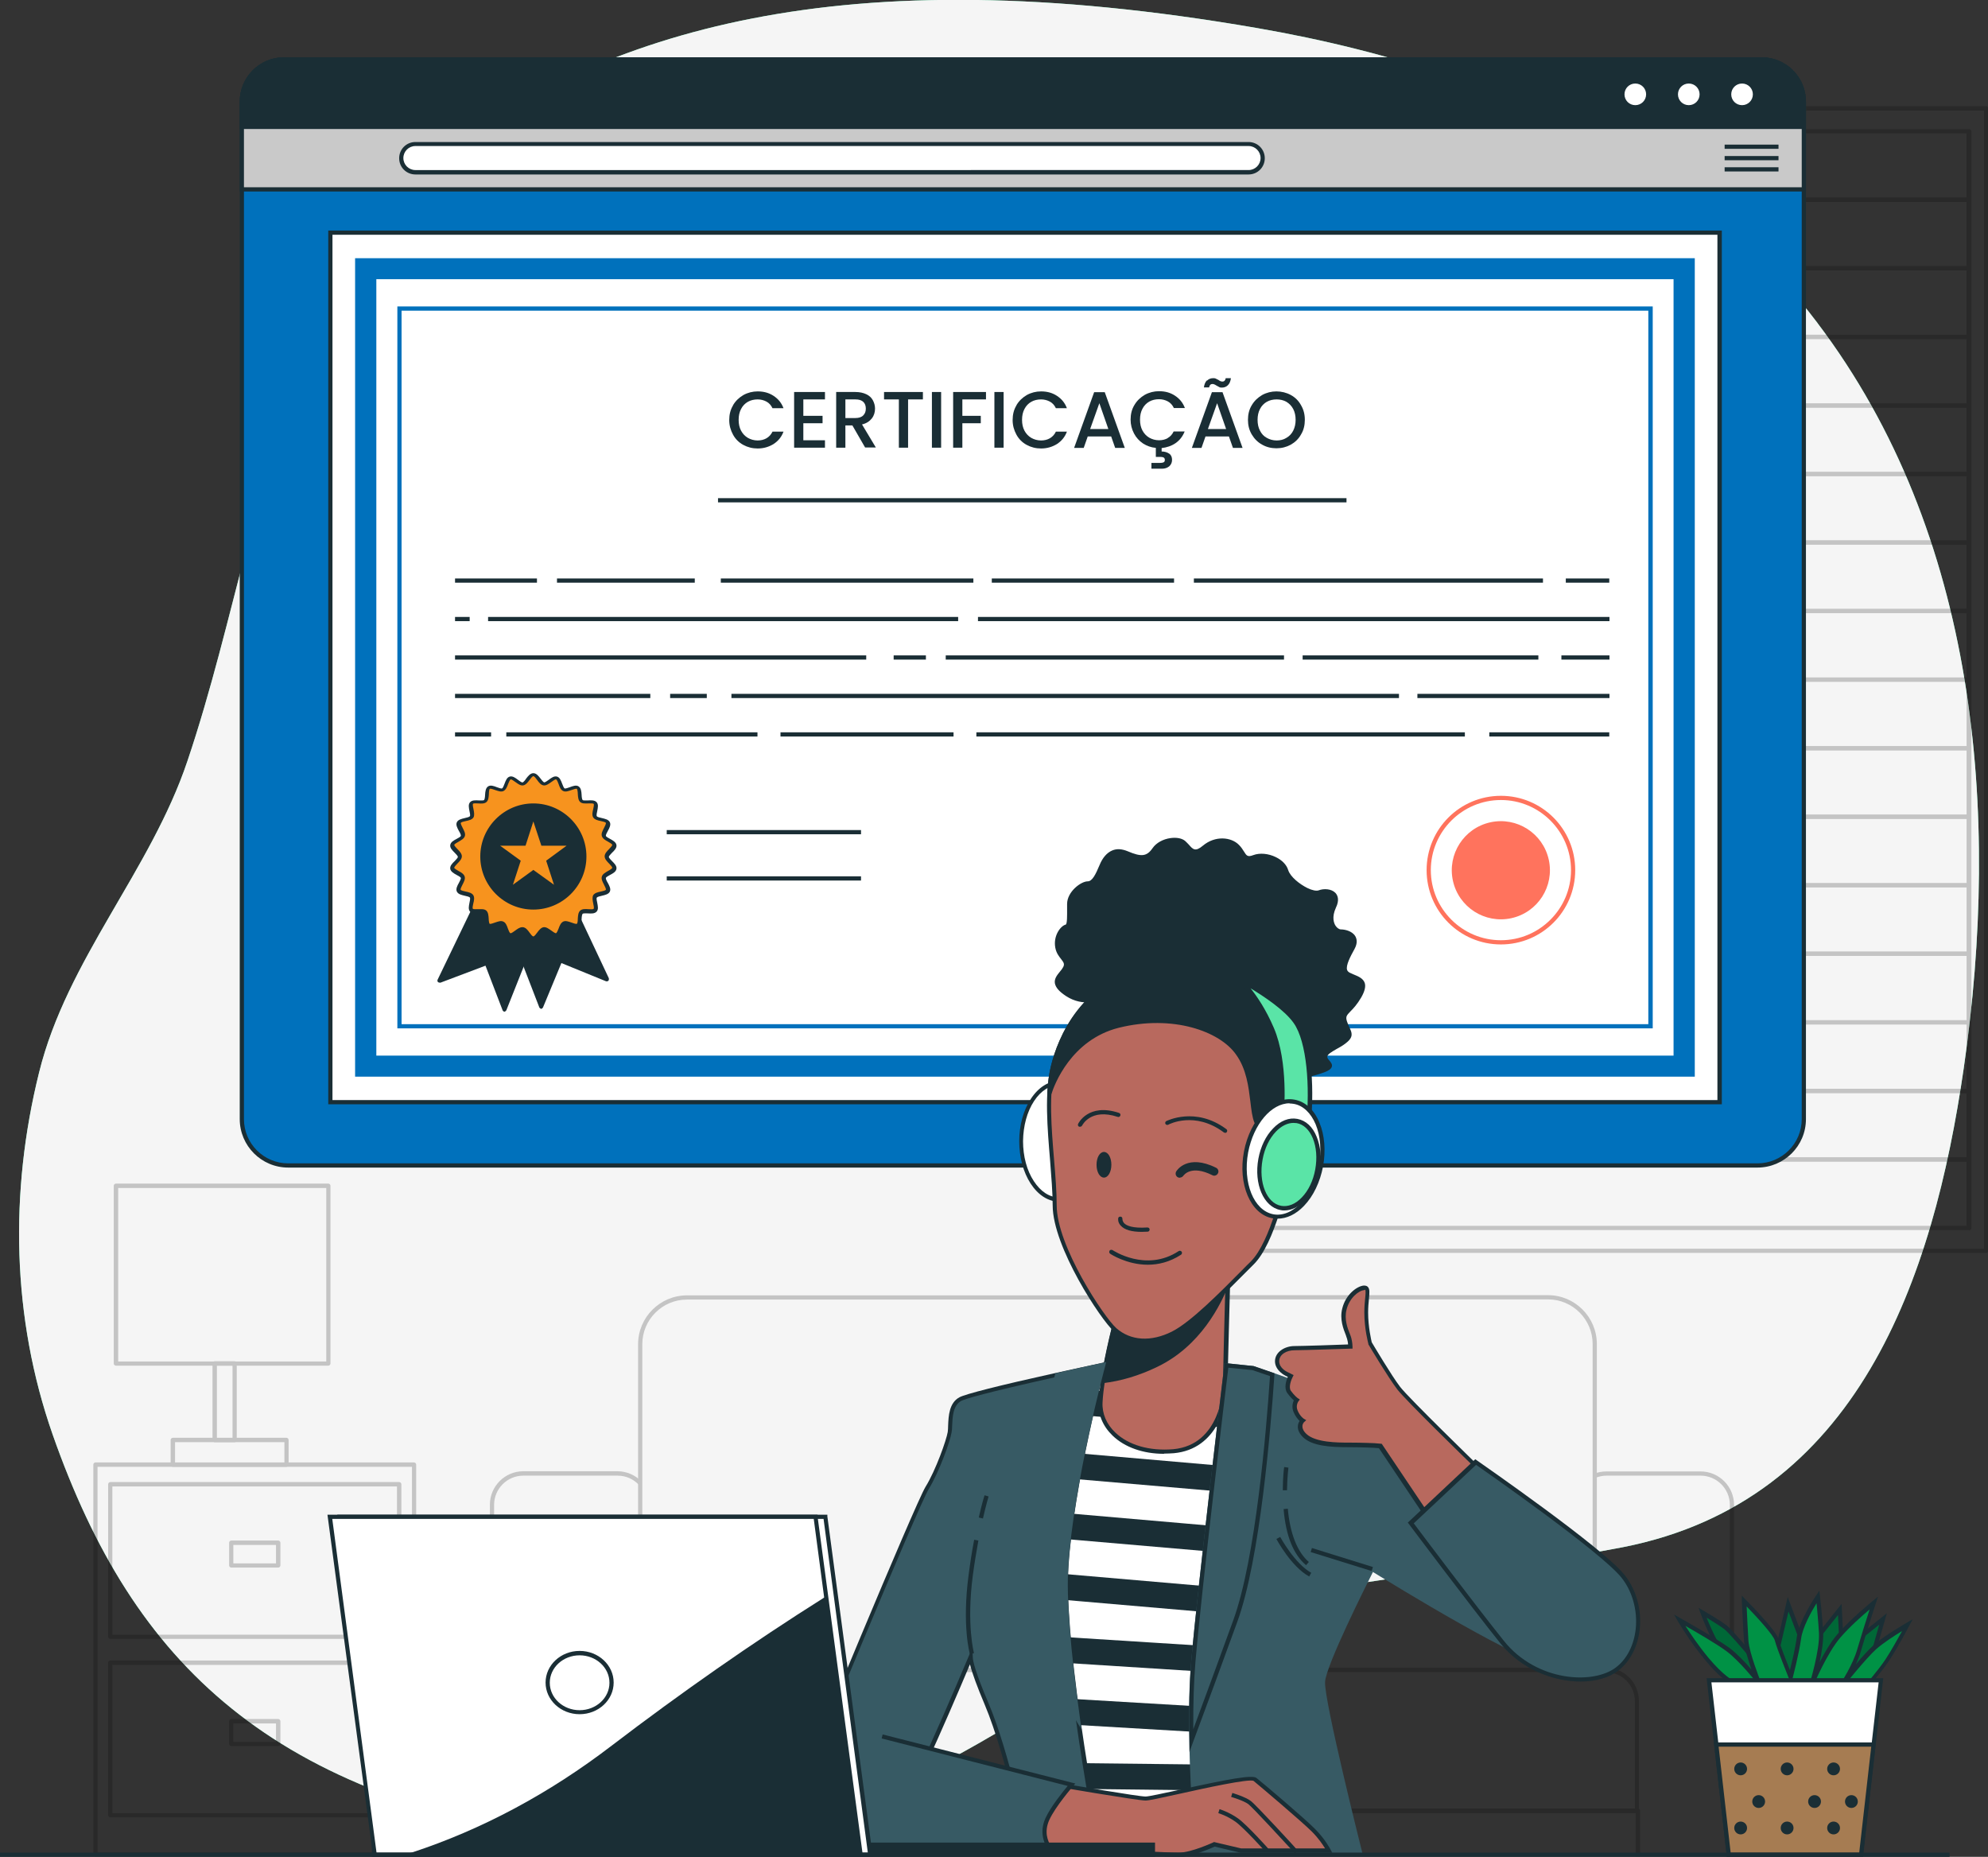 <?xml version="1.0" encoding="UTF-8"?><svg id="Camada_1" xmlns="http://www.w3.org/2000/svg" viewBox="0 0 99.26 92.7"><rect x="0" y="0" width="99.26" height="92.7" fill="#333333" stroke="none"/><defs><style>.cls-1{fill:#006837;}.cls-2{fill:#009245;}.cls-3{fill:#0071bc;}.cls-4{fill:#f7931e;}.cls-5{fill:#f5f5f5;}.cls-6{fill:#fff;}.cls-7{fill:#ff735d;}.cls-8{fill:#b8695e;}.cls-9{fill:#a67c52;}.cls-10{fill:#c9c9c9;}.cls-11{fill:#375a64;}.cls-12{fill:#1a2e35;}.cls-13{fill:#5ae4a7;}.cls-14{opacity:.2;}</style></defs><g><path class="cls-13" d="M90.75,16.13c-2.39-3.16-5.37-5.9-8.99-8.05-5.81-3.44-12.36-5.53-19-6.68-20.98-3.63-32.48,.2-41.16,6.46-5.75,4.14-7.55,12.96-9.25,19.37-.95,3.6-1.8,7.23-2.99,10.76-1.84,5.48-6.02,9.92-7.41,15.56-1.48,5.96-1.36,12.24,.68,18.07,4.04,11.5,10.9,18.16,26.63,20.38,8.43,1.19,15.21-2.29,22.2-6.49,4.31-2.59,8.78-4.91,13.73-5.97,5.23-1.11,10.6-1.27,15.85-2.3,11.73-2.31,15.49-13.41,17.01-23.92,1.84-12.73,.69-26.64-7.31-37.2Z"/><path class="cls-5" d="M90.75,16.13c-2.39-3.16-5.37-5.9-8.99-8.05-5.81-3.44-12.36-5.53-19-6.68-20.98-3.63-32.48,.2-41.16,6.46-5.75,4.14-7.55,12.96-9.25,19.37-.95,3.6-1.8,7.23-2.99,10.76-1.84,5.48-6.02,9.92-7.41,15.56-1.48,5.96-1.36,12.24,.68,18.07,4.04,11.5,10.9,18.16,26.63,20.38,8.43,1.19,15.21-2.29,22.2-6.49,4.31-2.59,8.78-4.91,13.73-5.97,5.23-1.11,10.6-1.27,15.85-2.3,11.73-2.31,15.49-13.41,17.01-23.92,1.84-12.73,.69-26.64-7.31-37.2Z"/></g><g class="cls-14"><path d="M98.3,10.08H56.67s-.07-.02-.09-.05-.02-.07,0-.1l1.43-3.42s.05-.06,.1-.06h40.21c.06,0,.11,.05,.11,.11v3.42c0,.06-.05,.11-.11,.11Zm-41.48-.21h41.37v-3.21H58.16l-1.34,3.21Z"/><path d="M98.3,13.5H56.67s-.07-.02-.09-.05-.02-.07,0-.1l1.43-3.42s.05-.06,.1-.06h40.21c.06,0,.11,.05,.11,.11v3.42c0,.06-.05,.11-.11,.11Zm-41.48-.21h41.37v-3.21H58.16l-1.34,3.21Z"/><path d="M98.3,16.92H56.67s-.07-.02-.09-.05-.02-.07,0-.1l1.43-3.42s.05-.06,.1-.06h40.21c.06,0,.11,.05,.11,.11v3.42c0,.06-.05,.11-.11,.11Zm-41.48-.21h41.37v-3.21H58.16l-1.34,3.21Z"/><path d="M98.3,20.35H56.67s-.07-.02-.09-.05-.02-.07,0-.1l1.43-3.42s.05-.06,.1-.06h40.21c.06,0,.11,.05,.11,.11v3.42c0,.06-.05,.11-.11,.11Zm-41.48-.21h41.37v-3.21H58.16l-1.34,3.21Z"/><path d="M98.3,23.77H56.67s-.07-.02-.09-.05-.02-.07,0-.1l1.43-3.42s.05-.06,.1-.06h40.21c.06,0,.11,.05,.11,.11v3.42c0,.06-.05,.11-.11,.11Zm-41.48-.21h41.37v-3.21H58.16l-1.34,3.21Z"/><path d="M98.3,27.19H56.67s-.07-.02-.09-.05-.02-.07,0-.1l1.43-3.42s.05-.06,.1-.06h40.21c.06,0,.11,.05,.11,.11v3.42c0,.06-.05,.11-.11,.11Zm-41.48-.21h41.37v-3.21H58.16l-1.34,3.21Z"/><path d="M98.3,30.61H56.67s-.07-.02-.09-.05-.02-.07,0-.1l1.43-3.42s.05-.06,.1-.06h40.21c.06,0,.11,.05,.11,.11v3.42c0,.06-.05,.11-.11,.11Zm-41.48-.21h41.37v-3.21H58.16l-1.34,3.21Z"/><path d="M98.3,34.03H56.67s-.07-.02-.09-.05-.02-.07,0-.1l1.43-3.42s.05-.06,.1-.06h40.21c.06,0,.11,.05,.11,.11v3.42c0,.06-.05,.11-.11,.11Zm-41.48-.21h41.37v-3.21H58.16l-1.34,3.21Z"/><path d="M98.3,37.46H56.67s-.07-.02-.09-.05-.02-.07,0-.1l1.43-3.42s.05-.06,.1-.06h40.21c.06,0,.11,.05,.11,.11v3.42c0,.06-.05,.11-.11,.11Zm-41.48-.21h41.37v-3.21H58.16l-1.34,3.21Z"/><path d="M98.3,40.88H56.67s-.07-.02-.09-.05-.02-.07,0-.1l1.43-3.42s.05-.06,.1-.06h40.21c.06,0,.11,.05,.11,.11v3.42c0,.06-.05,.11-.11,.11Zm-41.48-.21h41.37v-3.21H58.16l-1.34,3.21Z"/><path d="M98.3,44.3H56.67s-.07-.02-.09-.05-.02-.07,0-.1l1.43-3.42s.05-.06,.1-.06h40.21c.06,0,.11,.05,.11,.11v3.42c0,.06-.05,.11-.11,.11Zm-41.48-.21h41.37v-3.21H58.16l-1.34,3.21Z"/><path d="M98.3,47.72H56.67s-.07-.02-.09-.05-.02-.07,0-.1l1.43-3.42s.05-.06,.1-.06h40.21c.06,0,.11,.05,.11,.11v3.42c0,.06-.05,.11-.11,.11Zm-41.48-.21h41.37v-3.21H58.16l-1.34,3.21Z"/><path d="M98.3,51.14H56.67s-.07-.02-.09-.05-.02-.07,0-.1l1.43-3.42s.05-.06,.1-.06h40.21c.06,0,.11,.05,.11,.11v3.42c0,.06-.05,.11-.11,.11Zm-41.48-.21h41.37v-3.21H58.16l-1.34,3.21Z"/><path d="M98.3,54.57H56.67s-.07-.02-.09-.05-.02-.07,0-.1l1.43-3.42s.05-.06,.1-.06h40.21c.06,0,.11,.05,.11,.11v3.42c0,.06-.05,.11-.11,.11Zm-41.48-.21h41.37v-3.21H58.16l-1.34,3.21Z"/><path d="M98.3,57.99H56.67s-.07-.02-.09-.05-.02-.07,0-.1l1.43-3.42s.05-.06,.1-.06h40.21c.06,0,.11,.05,.11,.11v3.42c0,.06-.05,.11-.11,.11Zm-41.48-.21h41.37v-3.21H58.16l-1.34,3.21Z"/><path d="M98.3,61.41H56.67s-.07-.02-.09-.05-.02-.07,0-.1l1.43-3.42s.05-.06,.1-.06h40.21c.06,0,.11,.05,.11,.11v3.42c0,.06-.05,.11-.11,.11Zm-41.48-.21h41.37v-3.21H58.16l-1.34,3.21Z"/><path d="M99.16,62.55H56.24c-.06,0-.11-.05-.11-.11V5.41c0-.06,.05-.11,.11-.11h42.92c.06,0,.11,.05,.11,.11V62.44c0,.06-.05,.11-.11,.11Zm-42.81-.21h42.71V5.52H56.34V62.34Z"/></g><g class="cls-14"><g><path d="M19.93,90.73H5.51c-.06,0-.11-.05-.11-.11v-7.61c0-.06,.05-.11,.11-.11h14.42c.06,0,.11,.05,.11,.11v7.61c0,.06-.05,.11-.11,.11Zm-14.32-.21h14.21v-7.4H5.61v7.4Z"/><path d="M13.89,87.17h-2.34c-.06,0-.11-.05-.11-.11v-1.13c0-.06,.05-.11,.11-.11h2.34c.06,0,.11,.05,.11,.11v1.13c0,.06-.05,.11-.11,.11Zm-2.24-.21h2.13v-.92h-2.13v.92Z"/></g><g><path d="M20.67,92.7H4.77c-.06,0-.11-.05-.11-.11v-19.47c0-.06,.05-.11,.11-.11h15.9c.06,0,.11,.05,.11,.11v19.47c0,.06-.05,.11-.11,.11Zm-15.79-.21h15.69v-19.26H4.87v19.26Z"/><g><path d="M19.93,81.82H5.51c-.06,0-.11-.05-.11-.11v-7.61c0-.06,.05-.11,.11-.11h14.42c.06,0,.11,.05,.11,.11v7.61c0,.06-.05,.11-.11,.11Zm-14.32-.21h14.21v-7.4H5.61v7.4Z"/><path d="M13.89,78.26h-2.34c-.06,0-.11-.05-.11-.11v-1.13c0-.06,.05-.11,.11-.11h2.34c.06,0,.11,.05,.11,.11v1.13c0,.06-.05,.11-.11,.11Zm-2.24-.21h2.13v-.92h-2.13v.92Z"/></g><g><path d="M14.3,73.23h-5.67c-.06,0-.11-.05-.11-.11v-1.23c0-.06,.05-.11,.11-.11h5.67c.06,0,.11,.05,.11,.11v1.23c0,.06-.05,.11-.11,.11Zm-5.56-.21h5.46v-1.02h-5.46v1.02Z"/><path d="M11.71,72h-.99c-.06,0-.11-.05-.11-.11v-3.82c0-.06,.05-.11,.11-.11h.99c.06,0,.11,.05,.11,.11v3.82c0,.06-.05,.11-.11,.11Zm-.88-.21h.78v-3.61h-.78v3.61Z"/><path d="M16.39,68.18H5.79c-.06,0-.11-.05-.11-.11v-8.87c0-.06,.05-.11,.11-.11h10.6c.06,0,.11,.05,.11,.11v8.87c0,.06-.05,.11-.11,.11Zm-10.49-.21h10.39v-8.66H5.9v8.66Z"/></g></g></g><g class="cls-14"><path d="M56.01,83.54h-.21v-18.77c0-.06,.05-.11,.11-.11h21.38c1.35,0,2.44,1.1,2.44,2.44v16.27h-.21v-16.27c0-1.23-1-2.23-2.23-2.23h-21.27v18.67Z"/><path d="M32.07,83.38h-.21v-16.27c0-1.35,1.1-2.44,2.44-2.44h21.78v.21h-21.78c-1.23,0-2.23,1-2.23,2.23v16.27Z"/><path d="M81.73,90.51h-25.82c-.06,0-.11-.05-.11-.11v-7.03c0-.06,.05-.11,.11-.11h24.26c.92,0,1.66,.74,1.66,1.66v5.47c0,.06-.05,.11-.11,.11Zm-25.71-.21h25.61v-5.37c0-.8-.65-1.45-1.45-1.45h-24.16v6.82Z"/><path d="M56.11,90.51H29.85c-.06,0-.11-.05-.11-.11v-5.47c0-.92,.74-1.66,1.66-1.66h24.7v.21H31.41c-.8,0-1.45,.65-1.45,1.45v5.37h26.15v.21Z"/><path d="M81.88,92.7h-.21v-2.19H29.96v2.19h-.21v-2.3c0-.06,.05-.11,.11-.11h51.92c.06,0,.11,.05,.11,.11v2.3Z"/><path d="M24.67,92.59h-.21v-17.47c0-.92,.75-1.67,1.67-1.67h4.7c.45,0,.89,.19,1.21,.52l-.15,.15c-.28-.29-.65-.45-1.06-.45h-4.7c-.81,0-1.46,.66-1.46,1.46v17.47Z"/><path d="M86.58,92.48h-.21v-17.35c0-.81-.66-1.46-1.46-1.46h-4.7c-.19,0-.37,.04-.55,.11l-.08-.2c.2-.08,.41-.12,.63-.12h4.7c.92,0,1.67,.75,1.67,1.67v17.35Z"/></g><g><g><g><path class="cls-3" d="M90.06,5.07V55.87c0,1.28-1.04,2.32-2.32,2.32H14.39c-1.28,0-2.32-1.04-2.32-2.32V5.07c0-1.16,.94-2.11,2.11-2.11H87.96c1.16,0,2.11,.94,2.11,2.11Z"/><path class="cls-12" d="M87.75,58.29H14.39c-1.34,0-2.42-1.09-2.42-2.42V5.07c0-1.22,.99-2.21,2.21-2.21H87.96c1.22,0,2.21,.99,2.21,2.21V55.87c0,1.34-1.09,2.42-2.42,2.42ZM14.18,3.06c-1.1,0-2,.9-2,2V55.87c0,1.22,.99,2.21,2.21,2.21H87.75c1.22,0,2.21-.99,2.21-2.21V5.07c0-1.1-.9-2-2-2H14.18Z"/></g><g><g><path class="cls-10" d="M90.06,5.07v4.38H12.08V5.07c0-1.16,.94-2.11,2.11-2.11H87.96c1.16,0,2.11,.94,2.11,2.11Z"/><path class="cls-12" d="M90.17,9.56H11.97V5.07c0-1.22,.99-2.21,2.21-2.21H87.96c1.22,0,2.21,.99,2.21,2.21v4.49Zm-77.99-.21H89.96V5.07c0-1.1-.9-2-2-2H14.18c-1.1,0-2,.9-2,2v4.28Z"/></g><g><path class="cls-6" d="M62.34,8.6H20.74c-.39,0-.71-.32-.71-.71h0c0-.39,.32-.71,.71-.71H62.34c.39,0,.71,.32,.71,.71h0c0,.39-.32,.71-.71,.71Z"/><path class="cls-12" d="M62.34,8.71H20.74c-.45,0-.81-.36-.81-.81s.36-.81,.81-.81H62.34c.45,0,.81,.36,.81,.81s-.36,.81-.81,.81Zm-41.6-1.42c-.33,0-.6,.27-.6,.6s.27,.6,.6,.6H62.34c.33,0,.6-.27,.6-.6s-.27-.6-.6-.6H20.74Z"/></g><rect class="cls-12" x="86.11" y="7.22" width="2.69" height=".21"/><rect class="cls-12" x="86.11" y="7.79" width="2.69" height=".21"/><rect class="cls-12" x="86.11" y="8.35" width="2.69" height=".21"/></g><g><path class="cls-12" d="M90.06,5.07v1.26H12.08v-1.26c0-1.16,.94-2.11,2.11-2.11H87.96c1.16,0,2.11,.94,2.11,2.11Z"/><path class="cls-12" d="M90.17,6.44H11.97v-1.37c0-1.22,.99-2.21,2.21-2.21H87.96c1.22,0,2.21,.99,2.21,2.21v1.37Zm-77.99-.21H89.96v-1.16c0-1.1-.9-2-2-2H14.18c-1.1,0-2,.9-2,2v1.16Z"/></g><g><path class="cls-6" d="M82.29,4.72c0-.36-.29-.64-.64-.64s-.64,.29-.64,.64,.29,.64,.64,.64,.64-.29,.64-.64Z"/><path class="cls-12" d="M81.65,5.46c-.41,0-.75-.34-.75-.75s.34-.75,.75-.75,.75,.34,.75,.75-.34,.75-.75,.75Zm0-1.29c-.3,0-.54,.24-.54,.54s.24,.54,.54,.54,.54-.24,.54-.54-.24-.54-.54-.54Z"/></g><g><path class="cls-6" d="M84.96,4.72c0-.36-.29-.64-.64-.64s-.64,.29-.64,.64,.29,.64,.64,.64,.64-.29,.64-.64Z"/><path class="cls-12" d="M84.32,5.46c-.41,0-.75-.34-.75-.75s.34-.75,.75-.75,.75,.34,.75,.75-.34,.75-.75,.75Zm0-1.29c-.3,0-.54,.24-.54,.54s.24,.54,.54,.54,.54-.24,.54-.54-.24-.54-.54-.54Z"/></g><g><path class="cls-6" d="M87.62,4.72c0-.36-.29-.64-.64-.64s-.64,.29-.64,.64,.29,.64,.64,.64,.64-.29,.64-.64Z"/><path class="cls-12" d="M86.98,5.46c-.41,0-.75-.34-.75-.75s.34-.75,.75-.75,.75,.34,.75,.75-.34,.75-.75,.75Zm0-1.29c-.3,0-.54,.24-.54,.54s.24,.54,.54,.54,.54-.24,.54-.54-.24-.54-.54-.54Z"/></g></g><g><g><rect class="cls-6" x="16.49" y="11.62" width="69.37" height="43.41"/><path class="cls-12" d="M85.97,55.13H16.39V11.51H85.97V55.13Zm-69.37-.21H85.75V11.72H16.6V54.92Z"/></g><path class="cls-3" d="M84.62,53.75H17.73V12.89H84.62V53.75Zm-65.83-1.05H83.56V13.94H18.79V52.7Z"/><path class="cls-3" d="M82.51,51.34H19.84V15.3h62.68V51.34Zm-62.47-.21h62.26V15.51H20.05V51.13Z"/><rect class="cls-12" x="35.85" y="24.87" width="31.38" height=".21"/><g><rect class="cls-12" x="78.18" y="28.88" width="2.17" height=".21"/><rect class="cls-12" x="59.61" y="28.88" width="17.43" height=".21"/><rect class="cls-12" x="49.52" y="28.88" width="9.1" height=".21"/><rect class="cls-12" x="35.99" y="28.88" width="12.61" height=".21"/><rect class="cls-12" x="27.81" y="28.88" width="6.88" height=".21"/><rect class="cls-12" x="22.72" y="28.88" width="4.09" height=".21"/><rect class="cls-12" x="48.83" y="30.8" width="31.53" height=".21"/><rect class="cls-12" x="24.37" y="30.8" width="23.47" height=".21"/><rect class="cls-12" x="22.72" y="30.8" width=".73" height=".21"/><rect class="cls-12" x="77.96" y="32.72" width="2.4" height=".21"/><rect class="cls-12" x="65.04" y="32.72" width="11.77" height=".21"/><rect class="cls-12" x="47.22" y="32.72" width="16.89" height=".21"/><rect class="cls-12" x="44.62" y="32.72" width="1.61" height=".21"/><rect class="cls-12" x="22.72" y="32.72" width="20.53" height=".21"/><rect class="cls-12" x="70.77" y="34.64" width="9.59" height=".21"/><rect class="cls-12" x="36.52" y="34.64" width="33.33" height=".21"/><rect class="cls-12" x="33.46" y="34.64" width="1.83" height=".21"/><rect class="cls-12" x="22.72" y="34.64" width="9.75" height=".21"/><rect class="cls-12" x="74.36" y="36.56" width="5.99" height=".21"/><rect class="cls-12" x="48.75" y="36.56" width="24.39" height=".21"/><rect class="cls-12" x="38.97" y="36.56" width="8.64" height=".21"/><rect class="cls-12" x="25.28" y="36.56" width="12.54" height=".21"/><rect class="cls-12" x="22.72" y="36.56" width="1.8" height=".21"/></g><g><g><polygon class="cls-12" points="25.05 45.13 27.03 50.26 27.99 47.94 30.31 48.89 28.04 44.06 25.05 45.13"/><path class="cls-12" d="M27.03,50.37h0s-.08-.03-.1-.07l-1.98-5.13s0-.06,0-.08c.01-.03,.03-.05,.06-.06l2.99-1.06c.05-.02,.11,0,.13,.05l2.27,4.82s.01,.09-.02,.12c-.03,.03-.08,.04-.12,.03l-2.23-.91-.92,2.22s-.05,.07-.1,.07Zm-1.84-5.18l1.84,4.79,.86-2.08c.02-.05,.08-.08,.14-.06l2.07,.84-2.12-4.49-2.8,.99Z"/></g><g><polygon class="cls-12" points="24.35 44.01 21.95 48.96 24.3 48.08 25.2 50.42 27.17 45.46 24.35 44.01"/><path class="cls-12" d="M25.2,50.52s-.08-.03-.1-.07l-.86-2.24-2.25,.85s-.09,0-.12-.03c-.03-.03-.04-.08-.02-.12l2.39-4.96s.03-.05,.06-.05c.03,0,.06,0,.08,0l2.82,1.45s.07,.08,.05,.13l-1.97,4.96s-.05,.07-.1,.07Zm-.9-2.55s.08,.03,.1,.07l.8,2.09,1.83-4.62-2.64-1.36-2.23,4.62,2.1-.8s.02,0,.04,0Z"/></g><g><path class="cls-4" d="M30.3,42.76c0-.19,.41-.4,.38-.58-.03-.18-.48-.28-.53-.45-.05-.18,.28-.5,.2-.67-.08-.17-.54-.13-.63-.28-.1-.16,.13-.56,0-.7-.12-.14-.55,.03-.69-.09-.14-.12-.04-.57-.19-.67-.15-.1-.52,.18-.69,.1-.17-.08-.19-.54-.37-.59-.18-.05-.45,.32-.63,.29-.18-.03-.34-.46-.52-.46s-.34,.43-.52,.46c-.18,.03-.45-.35-.63-.29-.18,.05-.2,.51-.37,.59-.17,.08-.53-.2-.69-.1-.16,.1-.05,.55-.19,.67-.14,.12-.57-.05-.69,.09-.12,.14,.1,.54,0,.7-.1,.15-.56,.12-.63,.28-.08,.17,.25,.49,.2,.67-.05,.18-.5,.27-.53,.45-.03,.18,.38,.39,.38,.58s-.41,.4-.38,.58c.03,.18,.48,.28,.53,.45,.05,.18-.28,.5-.2,.67,.08,.17,.54,.13,.63,.28,.1,.16-.13,.56,0,.7,.12,.14,.55-.03,.69,.09,.14,.12,.04,.57,.19,.67,.15,.1,.52-.18,.69-.1,.17,.08,.19,.54,.37,.59,.18,.05,.45-.32,.63-.29,.18,.03,.34,.46,.52,.46s.34-.43,.52-.46c.18-.03,.45,.35,.63,.29,.18-.05,.2-.51,.37-.59,.17-.08,.53,.2,.69,.1,.16-.1,.05-.55,.19-.67,.14-.12,.57,.05,.69-.09,.12-.14-.1-.54,0-.7,.1-.15,.56-.12,.63-.28,.08-.17-.25-.49-.2-.67,.05-.18,.5-.27,.53-.45,.03-.18-.38-.39-.38-.58Z"/><path class="cls-12" d="M26.63,46.96c-.15,0-.26-.14-.36-.27-.05-.07-.14-.18-.18-.19-.05,0-.16,.08-.23,.13-.13,.1-.27,.2-.41,.16-.14-.04-.2-.2-.26-.36-.03-.08-.08-.21-.12-.23-.04-.02-.17,.03-.26,.06-.16,.06-.32,.12-.44,.04-.12-.08-.14-.25-.15-.42,0-.09-.02-.23-.05-.26-.03-.03-.17-.02-.26-.02-.17,.01-.34,.02-.44-.09-.1-.11-.06-.28-.03-.44,.02-.09,.05-.22,.02-.26-.02-.04-.16-.07-.25-.09-.16-.04-.33-.07-.4-.21-.06-.13,.02-.29,.1-.43,.04-.08,.11-.2,.1-.25-.01-.04-.13-.11-.21-.15-.15-.08-.3-.17-.32-.31-.02-.14,.1-.27,.22-.38,.06-.07,.16-.16,.16-.21s-.1-.15-.16-.21c-.12-.12-.24-.24-.22-.38,.02-.15,.17-.23,.32-.31,.08-.04,.2-.11,.21-.15,.01-.05-.05-.17-.1-.25-.08-.15-.16-.3-.1-.43,.06-.13,.23-.17,.4-.21,.09-.02,.22-.05,.25-.09,.03-.04,0-.17-.02-.26-.03-.16-.07-.33,.03-.44,.1-.11,.27-.1,.44-.09,.09,0,.23,.01,.26-.02,.03-.03,.05-.17,.05-.26,.01-.17,.03-.34,.15-.42,.12-.08,.29-.02,.44,.04,.09,.03,.21,.08,.26,.06,.04-.02,.09-.15,.12-.23,.06-.16,.12-.32,.26-.36,.14-.04,.28,.06,.41,.16,.07,.05,.18,.14,.23,.13,.04,0,.13-.11,.18-.19,.1-.13,.21-.27,.36-.27s.26,.14,.36,.27c.05,.07,.14,.18,.18,.19,.05,0,.16-.08,.23-.13,.13-.1,.27-.2,.41-.16,.14,.04,.2,.2,.26,.36,.03,.08,.08,.21,.12,.23,.04,.02,.17-.03,.26-.06,.16-.06,.32-.12,.44-.04,.12,.08,.14,.25,.15,.42,0,.09,.02,.23,.05,.26,.03,.03,.17,.02,.26,.02,.17-.01,.34-.02,.44,.09,.1,.11,.06,.28,.03,.44-.02,.09-.05,.22-.02,.26,.02,.04,.16,.07,.25,.09,.16,.04,.33,.07,.4,.21,.06,.13-.02,.29-.1,.43-.04,.08-.11,.2-.1,.25,.01,.04,.13,.11,.21,.15,.15,.08,.3,.17,.32,.31,.02,.14-.1,.27-.22,.38-.06,.07-.16,.16-.16,.21s.1,.15,.16,.21c.12,.12,.24,.24,.22,.38-.02,.15-.17,.23-.32,.31-.08,.04-.2,.11-.21,.15-.01,.05,.05,.17,.1,.25,.08,.15,.16,.3,.1,.43-.06,.13-.23,.17-.4,.21-.09,.02-.22,.05-.25,.09-.03,.04,0,.17,.02,.26,.03,.16,.07,.33-.03,.44s-.27,.1-.44,.09c-.09,0-.23-.01-.26,.02-.03,.03-.05,.17-.05,.26-.01,.17-.03,.34-.15,.42-.12,.08-.29,.02-.44-.04-.09-.03-.21-.08-.26-.06-.04,.02-.09,.15-.12,.23-.06,.16-.12,.32-.26,.36-.14,.04-.28-.06-.41-.16-.07-.05-.19-.14-.23-.13-.04,0-.13,.11-.18,.19-.1,.13-.21,.27-.36,.27Zm-.54-.67s.02,0,.03,0c.13,.02,.23,.14,.32,.27,.05,.07,.14,.19,.19,.19s.14-.12,.19-.19c.09-.12,.19-.25,.32-.27,.13-.02,.26,.08,.39,.17,.07,.05,.19,.14,.23,.13,.04-.01,.1-.15,.13-.23,.05-.14,.11-.29,.23-.35,.12-.06,.27,0,.42,.05,.08,.03,.22,.08,.26,.06,.04-.02,.05-.17,.05-.26,.01-.15,.02-.31,.12-.4,.1-.09,.26-.08,.41-.07,.09,0,.24,.02,.26-.02,.03-.03,0-.18-.02-.26-.03-.15-.06-.31,0-.42,.07-.11,.23-.15,.38-.18,.09-.02,.23-.05,.25-.09,.02-.04-.05-.17-.09-.25-.07-.14-.15-.28-.11-.41,.04-.13,.18-.2,.31-.28,.08-.04,.21-.12,.21-.16,0-.04-.1-.15-.16-.21-.11-.11-.22-.23-.22-.36s.11-.25,.22-.36c.06-.06,.16-.17,.16-.21,0-.04-.14-.12-.21-.16-.13-.07-.27-.15-.31-.28-.04-.13,.04-.27,.11-.41,.04-.08,.11-.21,.09-.25-.02-.04-.16-.07-.25-.09-.15-.03-.31-.07-.38-.18-.07-.11-.04-.27,0-.42,.02-.09,.05-.23,.02-.26-.03-.03-.18-.02-.26-.02-.15,0-.31,.02-.41-.07-.1-.09-.11-.25-.12-.4,0-.09-.02-.24-.05-.26-.04-.02-.17,.03-.26,.06-.15,.05-.3,.11-.42,.05-.12-.05-.18-.2-.23-.35-.03-.08-.08-.22-.13-.23-.04-.01-.16,.08-.23,.13-.13,.09-.26,.19-.39,.17-.13-.02-.23-.14-.32-.27-.05-.07-.14-.19-.19-.19s-.14,.12-.19,.19c-.09,.12-.19,.25-.32,.27-.14,.02-.26-.08-.39-.17-.07-.05-.19-.14-.23-.13-.04,.01-.1,.15-.13,.23-.05,.14-.11,.29-.23,.35-.12,.06-.27,0-.42-.05-.08-.03-.22-.08-.26-.06-.04,.02-.05,.17-.05,.26-.01,.15-.02,.31-.12,.4-.1,.09-.26,.08-.41,.07-.09,0-.24-.02-.26,.02-.03,.03,0,.18,.02,.26,.03,.15,.06,.31,0,.42-.07,.11-.23,.15-.38,.18-.09,.02-.23,.05-.25,.09-.02,.04,.05,.17,.09,.25,.07,.14,.15,.28,.11,.41-.04,.13-.18,.2-.31,.28-.08,.04-.21,.12-.22,.16,0,.04,.1,.15,.16,.21,.11,.11,.22,.23,.22,.36s-.11,.25-.22,.36c-.06,.06-.16,.17-.16,.21,0,.04,.14,.12,.21,.16,.13,.07,.27,.15,.31,.28,.04,.13-.04,.27-.11,.41-.04,.08-.11,.21-.09,.25,.02,.04,.16,.07,.25,.09,.15,.03,.31,.07,.38,.18,.07,.11,.04,.27,0,.42-.02,.09-.05,.23-.02,.26,.03,.03,.18,.02,.26,.02,.15,0,.31-.02,.41,.07,.1,.09,.11,.25,.12,.4,0,.09,.02,.24,.05,.26,.04,.02,.17-.03,.26-.06,.15-.05,.3-.11,.42-.05,.12,.05,.18,.2,.23,.35,.03,.08,.08,.22,.13,.23,.04,.01,.16-.08,.23-.13,.11-.08,.23-.17,.35-.17Z"/></g><g><circle class="cls-12" cx="26.63" cy="42.76" r="2.54"/><path class="cls-12" d="M26.63,45.41c-1.46,0-2.65-1.19-2.65-2.65s1.19-2.65,2.65-2.65,2.65,1.19,2.65,2.65-1.19,2.65-2.65,2.65Zm0-5.09c-1.34,0-2.44,1.09-2.44,2.44s1.09,2.44,2.44,2.44,2.44-1.09,2.44-2.44-1.09-2.44-2.44-2.44Z"/></g><polygon class="cls-4" points="26.63 41.01 27.03 42.22 28.29 42.22 27.27 42.97 27.66 44.17 26.63 43.43 25.61 44.17 26 42.97 24.97 42.22 26.24 42.22 26.63 41.01"/></g><rect class="cls-12" x="33.29" y="41.44" width="9.7" height=".21"/><rect class="cls-12" x="33.29" y="43.75" width="9.7" height=".21"/><path class="cls-7" d="M74.94,47.15c-2.05,0-3.71-1.66-3.71-3.71s1.66-3.71,3.71-3.71,3.71,1.66,3.71,3.71-1.66,3.71-3.71,3.71Zm0-7.21c-1.93,0-3.5,1.57-3.5,3.5s1.57,3.5,3.5,3.5,3.5-1.57,3.5-3.5-1.57-3.5-3.5-3.5Z"/><circle class="cls-7" cx="74.94" cy="43.44" r="2.45" transform="translate(-7.56 17.04) rotate(-12.35)"/><g><path class="cls-12" d="M36.6,20.23c.13-.22,.3-.38,.52-.51,.22-.12,.46-.18,.71-.18,.3,0,.56,.07,.79,.22,.23,.15,.4,.35,.5,.62h-.55c-.07-.15-.17-.26-.3-.33-.13-.07-.28-.11-.44-.11-.18,0-.35,.04-.49,.12-.14,.08-.26,.2-.34,.36-.08,.15-.12,.33-.12,.54s.04,.39,.12,.54c.08,.15,.19,.27,.34,.36,.14,.08,.31,.13,.49,.13,.17,0,.32-.04,.44-.11s.23-.18,.3-.33h.55c-.1,.27-.27,.47-.5,.62-.23,.14-.49,.22-.79,.22-.26,0-.5-.06-.72-.18-.22-.12-.39-.29-.51-.51s-.19-.46-.19-.73,.06-.52,.19-.73Z"/><path class="cls-12" d="M40.11,19.94v.82h.96v.37h-.96v.85h1.08v.37h-1.54v-2.78h1.54v.37h-1.08Z"/><path class="cls-12" d="M43.2,22.35l-.64-1.11h-.35v1.11h-.46v-2.78h.96c.21,0,.39,.04,.54,.11,.15,.07,.26,.17,.33,.3,.07,.13,.11,.27,.11,.42,0,.18-.05,.35-.16,.49s-.27,.25-.49,.3l.69,1.15h-.54Zm-.99-1.48h.5c.17,0,.3-.04,.39-.13,.09-.09,.13-.2,.13-.34s-.04-.26-.13-.34c-.09-.08-.21-.12-.39-.12h-.5v.93Z"/><path class="cls-12" d="M46.08,19.57v.37h-.74v2.41h-.46v-2.41h-.74v-.37h1.94Z"/><path class="cls-12" d="M46.99,19.57v2.78h-.46v-2.78h.46Z"/><path class="cls-12" d="M49.23,19.57v.37h-1.18v.82h.92v.37h-.92v1.22h-.46v-2.78h1.64Z"/><path class="cls-12" d="M50.11,19.57v2.78h-.46v-2.78h.46Z"/><path class="cls-12" d="M50.75,20.23c.13-.22,.3-.38,.52-.51,.22-.12,.46-.18,.71-.18,.3,0,.56,.07,.79,.22,.23,.15,.4,.35,.5,.62h-.55c-.07-.15-.17-.26-.3-.33-.13-.07-.28-.11-.44-.11-.18,0-.35,.04-.49,.12-.14,.08-.26,.2-.34,.36-.08,.15-.12,.33-.12,.54s.04,.39,.12,.54c.08,.15,.19,.27,.34,.36,.14,.08,.31,.13,.49,.13,.17,0,.32-.04,.44-.11s.23-.18,.3-.33h.55c-.1,.27-.27,.47-.5,.62-.23,.14-.49,.22-.79,.22-.26,0-.5-.06-.72-.18-.22-.12-.39-.29-.51-.51s-.19-.46-.19-.73,.06-.52,.19-.73Z"/><path class="cls-12" d="M55.47,21.79h-1.16l-.2,.57h-.48l1-2.78h.53l1,2.78h-.48l-.2-.57Zm-.13-.37l-.45-1.29-.46,1.29h.91Z"/><path class="cls-12" d="M58.3,21.87c.13-.07,.23-.18,.3-.33h.55c-.1,.25-.25,.44-.45,.58-.2,.14-.44,.22-.7,.25v.17c.15,0,.28,.04,.38,.11,.1,.07,.14,.18,.14,.31s-.05,.24-.14,.32c-.1,.08-.22,.12-.36,.12h-.53v-.29h.44c.07,0,.13-.01,.17-.03s.06-.06,.06-.12-.02-.09-.06-.12c-.04-.02-.09-.03-.17-.03h-.22v-.45c-.24-.02-.45-.1-.64-.22-.19-.13-.34-.29-.45-.5-.11-.21-.17-.44-.17-.69,0-.27,.06-.52,.19-.73,.13-.22,.3-.38,.52-.51,.22-.12,.46-.18,.71-.18,.3,0,.56,.07,.79,.22,.23,.15,.4,.35,.5,.62h-.55c-.07-.15-.17-.26-.3-.33-.13-.07-.28-.11-.44-.11-.18,0-.35,.04-.49,.12-.14,.08-.26,.2-.34,.36-.08,.15-.12,.33-.12,.54s.04,.39,.12,.54c.08,.15,.19,.27,.34,.36,.14,.08,.31,.13,.49,.13,.17,0,.32-.04,.44-.11Z"/><path class="cls-12" d="M61.35,21.79h-1.16l-.2,.57h-.48l1-2.78h.53l1,2.78h-.48l-.2-.57Zm-1.08-2.79c.08-.08,.18-.12,.3-.12,.05,0,.09,0,.13,.02s.08,.04,.14,.07c.04,.03,.07,.05,.1,.06,.03,.01,.06,.02,.09,.02,.04,0,.08-.01,.11-.04,.03-.03,.05-.07,.06-.13h.26c-.02,.15-.07,.27-.15,.35-.08,.08-.18,.12-.3,.12-.05,0-.1,0-.14-.03-.04-.02-.08-.04-.13-.07-.05-.03-.08-.05-.11-.06s-.05-.02-.09-.02c-.04,0-.08,.01-.11,.04-.03,.03-.05,.07-.06,.13h-.26c.02-.15,.07-.27,.15-.35Zm.95,2.42l-.45-1.29-.46,1.29h.91Z"/><path class="cls-12" d="M63.02,22.2c-.22-.12-.39-.29-.52-.51s-.19-.46-.19-.73,.06-.52,.19-.73c.13-.22,.3-.38,.52-.51,.22-.12,.46-.18,.71-.18s.5,.06,.72,.18c.22,.12,.39,.29,.51,.51,.13,.22,.19,.46,.19,.73s-.06,.52-.19,.73c-.12,.22-.3,.39-.51,.51-.22,.12-.46,.18-.72,.18s-.5-.06-.71-.18Zm1.21-.34c.14-.08,.26-.2,.34-.36,.08-.16,.12-.34,.12-.54s-.04-.39-.12-.54c-.08-.15-.19-.27-.34-.36-.14-.08-.31-.12-.49-.12s-.35,.04-.49,.12c-.14,.08-.26,.2-.34,.36-.08,.15-.12,.33-.12,.54s.04,.39,.12,.54c.08,.16,.19,.28,.34,.36,.14,.08,.31,.13,.49,.13s.35-.04,.49-.13Z"/></g></g></g><g><g><g><path class="cls-1" d="M86.81,83.99s-.74-1.26-1.11-1.95-.69-1.53-.69-1.53c0,0,.9,.53,1.16,.74s1.37,1.53,1.37,1.53l.32-.37-.37-1.21,1.21,1.37,.58-2.48,.9,2.37,1.69-2.11,.11,2.11,2.06-1.63-.74,2.58-.79,1.11h-5.64l-.05-.53Z"/><path class="cls-12" d="M92.55,84.62h-5.79l-.06-.6c-.1-.16-.76-1.3-1.1-1.93-.37-.68-.69-1.53-.69-1.54l-.1-.28,.26,.15s.91,.53,1.17,.75c.23,.18,1.04,1.14,1.3,1.45l.2-.23-.49-1.62,1.4,1.58,.61-2.62,.95,2.52,1.74-2.18,.11,2.18,2.15-1.71-.84,2.93-.82,1.15Zm-5.6-.21h5.49l.75-1.05,.64-2.25-1.96,1.56-.1-2.04-1.63,2.04-.84-2.22-.55,2.34-1.03-1.16,.24,.8-.43,.51-.08-.1c-.38-.45-1.15-1.35-1.36-1.51-.17-.13-.6-.4-.88-.57,.12,.3,.34,.8,.57,1.23,.36,.68,1.1,1.93,1.1,1.95v.04s.06,.43,.06,.43Z"/></g><g><path class="cls-2" d="M86.49,83.99s-.47-.21-1.26-1.16-1.37-1.95-1.37-1.95c0,0,1.79,1,2.42,1.48s1.48,1.53,1.48,1.53c0,0-.53-1.32-.58-1.95s-.11-2-.11-2c0,0,1.53,1.53,1.63,1.95s.69,1.84,.69,1.84c0,0,.32-1.16,.42-1.95s.95-2.06,.95-2.06c0,0,.11,.9,.16,1.79s-.47,2.58-.47,2.58c0,0,.69-1.63,1.37-2.42s1.74-1.63,1.74-1.63c0,0-.53,1.63-.74,2.37s-.79,1.63-.79,1.63c0,0,1.05-1.32,1.58-1.79s1.63-1.11,1.63-1.11c0,0-.58,1.11-1,1.74s-1.26,1.58-1.26,1.58h-6.48v-.47Z"/><path class="cls-12" d="M93.02,84.57h-6.63v-.52c-.16-.09-.6-.38-1.24-1.16-.79-.94-1.37-1.95-1.38-1.96l-.19-.33,.33,.19c.07,.04,1.8,1.01,2.44,1.48,.37,.28,.8,.73,1.1,1.08-.15-.44-.34-1.03-.37-1.41-.05-.63-.11-1.99-.11-2.01v-.27s.18,.19,.18,.19c.16,.16,1.55,1.56,1.66,2,.07,.29,.39,1.1,.56,1.53,.1-.4,.27-1.1,.34-1.63,.11-.81,.93-2.05,.97-2.1l.16-.24,.03,.28s.11,.91,.16,1.8c.02,.42-.07,1-.18,1.5,.25-.48,.57-1.04,.9-1.41,.68-.79,1.74-1.64,1.75-1.65l.27-.22-.11,.33s-.53,1.64-.74,2.37c-.06,.22-.16,.46-.26,.68,.3-.36,.64-.73,.88-.95,.53-.48,1.61-1.09,1.65-1.12l.31-.18-.17,.32s-.59,1.12-1.01,1.75c-.42,.63-1.24,1.55-1.27,1.59l-.03,.04Zm-4.96-.21h4.87c.16-.18,.86-.98,1.22-1.53,.27-.41,.61-1.02,.82-1.4-.37,.22-.95,.6-1.29,.9-.51,.46-1.56,1.77-1.57,1.78l-.17-.12s.57-.89,.78-1.61c.15-.52,.46-1.51,.63-2.03-.36,.3-.99,.86-1.45,1.39-.67,.77-1.35,2.38-1.35,2.4l-.2-.07s.52-1.68,.47-2.54c-.03-.57-.09-1.15-.12-1.49-.25,.4-.7,1.21-.77,1.76-.11,.79-.42,1.95-.42,1.96l-.08,.3-.12-.29c-.02-.06-.58-1.43-.69-1.86-.06-.26-.82-1.1-1.41-1.71,.02,.43,.06,1.27,.09,1.73,.05,.61,.57,1.91,.57,1.92l.21,.51Zm-1.46,0h1.4l-.33-.41s-.84-1.05-1.46-1.51c-.45-.34-1.5-.95-2.06-1.27,.24,.37,.65,.99,1.15,1.59,.76,.91,1.22,1.13,1.23,1.13l.06,.03v.44Z"/></g></g><g><polygon class="cls-6" points="93.91 83.89 93.54 87.1 92.92 92.6 86.31 92.6 85.69 87.1 85.32 83.89 93.91 83.89"/><path class="cls-12" d="M93.01,92.7h-6.79l-1.01-8.92h8.82l-1.01,8.92Zm-6.6-.21h6.42l.97-8.5h-8.35l.97,8.5Z"/></g><g><polygon class="cls-9" points="93.54 87.1 92.92 92.6 86.31 92.6 85.69 87.1 93.54 87.1"/><path class="cls-12" d="M93.01,92.7h-6.79l-.65-5.71h8.09l-.65,5.71Zm-6.6-.21h6.42l.6-5.29h-7.62l.6,5.29Z"/></g><circle class="cls-12" cx="86.91" cy="88.31" r=".32"/><circle class="cls-12" cx="89.23" cy="88.31" r=".32"/><circle class="cls-12" cx="87.81" cy="89.94" r=".32"/><circle class="cls-12" cx="90.6" cy="89.94" r=".32"/><circle class="cls-12" cx="92.44" cy="89.94" r=".32"/><circle class="cls-12" cx="91.55" cy="88.31" r=".32"/><circle class="cls-12" cx="86.91" cy="91.26" r=".32"/><circle class="cls-12" cx="89.23" cy="91.26" r=".32"/><circle class="cls-12" cx="91.55" cy="91.26" r=".32"/></g><g><g><path class="cls-6" d="M54.8,56.98c0,1.61-.86,2.91-1.91,2.9-1.05,0-1.9-1.31-1.9-2.91s.86-2.91,1.91-2.9c1.05,0,1.9,1.31,1.9,2.91Z"/><path class="cls-12" d="M52.89,59.99h0c-.55,0-1.05-.32-1.43-.9-.37-.57-.57-1.32-.57-2.12,0-.8,.21-1.55,.58-2.11,.38-.58,.89-.9,1.43-.9h0c1.11,0,2.01,1.36,2,3.02h0c0,1.66-.91,3.01-2.01,3.01Zm0-5.82c-.47,0-.92,.28-1.26,.8-.35,.53-.54,1.24-.55,2,0,.76,.19,1.47,.54,2,.34,.52,.78,.81,1.26,.81h0c.99,0,1.8-1.25,1.8-2.8,0-1.55-.8-2.81-1.79-2.81h0Zm1.9,2.81h0Z"/></g><g><path class="cls-12" d="M55.29,49.7s-1.03,.59-2-.05c-.98-.64-.29-.93-.1-1.32,.2-.39-.29-.49-.39-1.03s.24-.98,.44-1.03c.2-.05,.15-.59,.15-1.12s.64-1.03,.93-1.03,.49-.39,.68-.88c.2-.49,.59-.93,1.27-.64,.68,.29,1.03,.29,1.37-.2,.34-.49,1.17-.59,1.47-.34,.29,.24,.44,.73,1.03,.24,.59-.49,1.32-.39,1.66-.05,.34,.34,.29,.73,.83,.54s1.42,.1,1.61,.68,1.27,1.22,1.66,1.08c.39-.15,1.08,0,.73,.73-.34,.73,.05,1.22,.34,1.22s.93,.2,.59,.83c-.34,.64-.59,1.12-.2,1.32,.39,.2,1.03,.24,.54,1.08-.49,.83-.88,.78-.73,1.27,.15,.49,.44,.64,0,.98-.44,.34-.98,.49-.98,.78s.59,.44-.1,.68c-.68,.24-1.22,.29-1.22,.29,0,0-.98-2.64-3.76-3.52-2.79-.88-4.4-.78-5.04-.44s-.78-.1-.78-.1Z"/><path class="cls-12" d="M64.87,53.86s-.08-.03-.1-.07c0-.03-.99-2.6-3.7-3.46-2.69-.85-4.32-.79-4.95-.45-.26,.14-.49,.18-.67,.11-.1-.04-.16-.1-.2-.16-.29,.13-1.16,.46-2.02-.1-.35-.23-.52-.43-.56-.64-.04-.23,.12-.42,.25-.58,.07-.08,.13-.16,.17-.24,.07-.15,.02-.22-.11-.39-.11-.14-.24-.3-.29-.57-.11-.6,.27-1.09,.52-1.15,.08-.02,.07-.51,.07-.75,0-.09,0-.18,0-.28,0-.61,.69-1.13,1.03-1.13,.22,0,.39-.33,.59-.81,.15-.37,.37-.62,.63-.73,.23-.1,.49-.08,.78,.04,.68,.29,.95,.26,1.24-.16,.18-.26,.52-.45,.9-.5,.3-.04,.56,.01,.72,.14,.07,.06,.13,.13,.19,.19,.2,.23,.32,.37,.7,.05,.62-.52,1.42-.43,1.8-.04,.11,.11,.19,.23,.25,.33,.13,.21,.18,.29,.47,.18,.32-.12,.75-.08,1.12,.1,.31,.15,.54,.38,.62,.65,.11,.34,.57,.7,.95,.89,.24,.12,.46,.16,.57,.12,.26-.1,.64-.08,.84,.13,.11,.12,.21,.35,.02,.74-.22,.48-.09,.78-.02,.89,.07,.11,.18,.19,.27,.19,.18,0,.56,.07,.72,.34,.07,.12,.13,.33-.04,.64-.21,.38-.44,.82-.37,1.04,.02,.06,.06,.1,.13,.14,.06,.03,.13,.06,.2,.09,.22,.09,.47,.19,.55,.42,.06,.18,0,.42-.17,.72-.21,.36-.4,.56-.54,.7-.19,.2-.25,.26-.18,.49,.04,.13,.09,.23,.13,.32,.12,.25,.22,.47-.17,.77-.16,.13-.34,.23-.49,.31-.24,.14-.45,.26-.45,.38,0,.06,.05,.13,.11,.19,.07,.09,.15,.18,.12,.3-.03,.11-.15,.2-.39,.29-.69,.25-1.23,.3-1.25,.3,0,0,0,0,0,0Zm-7.42-4.42c.81,0,1.99,.16,3.68,.69,2.53,.8,3.61,3.06,3.8,3.51,.17-.02,.6-.09,1.12-.28,.25-.09,.26-.14,.26-.14,0-.02-.05-.08-.08-.11-.07-.08-.16-.19-.16-.33,0-.25,.26-.4,.55-.57,.15-.08,.32-.18,.47-.3,.25-.2,.22-.27,.1-.52-.04-.09-.1-.21-.14-.35-.1-.34,.03-.48,.23-.69,.13-.14,.32-.33,.51-.66,.14-.24,.19-.42,.15-.54-.05-.14-.23-.22-.43-.29-.07-.03-.15-.06-.22-.09-.12-.06-.2-.15-.24-.26-.09-.28,.09-.66,.39-1.2,.1-.18,.11-.33,.05-.44-.1-.17-.39-.24-.54-.24-.16,0-.33-.11-.45-.28-.09-.14-.26-.52,0-1.09,.07-.16,.14-.38,.01-.51-.13-.14-.42-.15-.61-.08-.23,.09-.56-.04-.74-.13-.42-.2-.92-.6-1.06-1.01-.07-.21-.25-.4-.52-.53-.32-.15-.69-.19-.96-.09-.45,.16-.58-.05-.72-.27-.06-.09-.12-.2-.22-.29-.32-.32-.99-.39-1.52,.06-.54,.45-.79,.16-1-.07-.05-.06-.11-.12-.17-.17-.11-.09-.32-.12-.55-.09-.32,.04-.61,.2-.76,.42-.4,.57-.82,.52-1.5,.23-.23-.1-.44-.11-.62-.04-.27,.11-.43,.4-.52,.62-.19,.48-.41,.95-.78,.95-.23,0-.82,.44-.82,.92,0,.09,0,.18,0,.27,0,.52,.01,.89-.23,.95-.13,.03-.45,.4-.36,.91,.04,.21,.15,.35,.25,.48,.13,.17,.27,.34,.13,.62-.05,.1-.12,.19-.2,.28-.12,.14-.23,.27-.21,.41,.02,.14,.18,.31,.46,.5,.91,.59,1.89,.05,1.89,.05,.03-.02,.06-.02,.09,0,.03,.01,.05,.03,.06,.06,0,0,.04,.1,.14,.14,.12,.05,.29,.01,.49-.1,.17-.09,.59-.26,1.43-.26Z"/></g><g><path class="cls-6" d="M56.28,67.62l-3.57,1.65s-1.85,10.26-1.72,13.1c.13,2.85,1.72,9.93,1.72,9.93h8.6s-1.32-8.67-.66-11.78c.66-3.11,2.25-11.65,2.25-11.65,0,0-2.65-.73-3.44-.86-.79-.13-3.18-.4-3.18-.4Z"/><path class="cls-12" d="M61.43,92.4h-8.81l-.02-.08c-.02-.07-1.59-7.12-1.72-9.94-.13-2.82,1.7-13.02,1.72-13.12v-.05s3.66-1.69,3.66-1.69h.03s2.39,.27,3.18,.4c.79,.13,3.34,.83,3.45,.86l.09,.03-.02,.1c-.02,.09-1.6,8.57-2.25,11.65-.65,3.06,.65,11.65,.66,11.74l.02,.12Zm-8.64-.21h8.39c-.16-1.1-1.27-8.76-.64-11.69,.62-2.9,2.05-10.6,2.23-11.55-.48-.13-2.64-.72-3.34-.83-.73-.12-2.87-.36-3.14-.39l-3.5,1.62c-.14,.81-1.83,10.33-1.71,13.02,.12,2.64,1.52,9.02,1.7,9.82Z"/></g><path class="cls-12" d="M52.17,72.41l9.9,.86c-.08,.41-.16,.84-.24,1.27l-9.86-.85c.07-.44,.14-.87,.21-1.27Zm8.48,8.11c.08-.36,.16-.79,.26-1.27l-9.62-.83c-.05,.44-.1,.87-.15,1.28l9.51,.82s0,0,0,0Zm.85-4.26l-9.8-.85c-.06,.42-.13,.85-.18,1.28l9.74,.84c.08-.41,.16-.84,.25-1.27Zm-10.51,5.32c-.01,.3-.01,.57,0,.8,0,.15,.02,.32,.03,.5l9.45,.6c0-.45,0-.88,0-1.29l-9.48-.6Zm1.78-12.33l-.06,.03s-.09,.47-.22,1.24l9.94,.86c.09-.48,.17-.91,.24-1.27l-9.9-.86Zm8.02,18.85l-8.96-.1c.09,.45,.17,.88,.25,1.29l8.85,.1c-.05-.41-.1-.84-.14-1.29Zm-9.33-2.12l9.18,.54c-.04-.43-.07-.86-.09-1.29l-9.3-.55c.06,.42,.13,.86,.21,1.3Z"/><g><g><path class="cls-8" d="M55.75,65.77s-.73,2.78-.79,4.23c-.07,1.46,1.46,2.65,3.64,2.45,2.18-.2,2.58-2.58,2.58-3.18s.13-5.62,.13-5.62c0,0-1.06,.93-2.32,1.72-1.26,.79-3.24,.4-3.24,.4Z"/><path class="cls-12" d="M58.12,72.58c-1.04,0-1.96-.32-2.57-.91-.48-.46-.73-1.05-.7-1.67,.07-1.45,.77-4.14,.8-4.26l.03-.1,.1,.02s1.96,.38,3.17-.38c1.24-.78,2.29-1.7,2.3-1.71l.18-.16v.24c0,.05-.14,5.03-.14,5.62,0,.79-.49,3.08-2.68,3.28-.16,.01-.32,.02-.48,.02Zm-2.3-6.69c-.13,.5-.71,2.84-.77,4.12-.03,.56,.2,1.1,.64,1.51,.66,.63,1.71,.93,2.89,.83,2.38-.22,2.48-3.04,2.48-3.07,0-.52,.1-4.39,.13-5.39-.36,.3-1.2,.98-2.15,1.58-1.13,.72-2.8,.5-3.22,.43Z"/></g><g><path class="cls-12" d="M57.73,68.15c2.07-.99,3.1-2.93,3.56-4.17,0-.21,0-.33,0-.33,0,0-1.06,.93-2.32,1.72-1.26,.79-3.24,.4-3.24,.4,0,0-.45,1.74-.68,3.18,.75-.09,1.65-.32,2.66-.8Z"/><path class="cls-12" d="M54.94,69.07l.02-.14c.22-1.44,.68-3.18,.68-3.19l.03-.1,.1,.02s1.96,.38,3.17-.38c1.24-.78,2.29-1.7,2.3-1.71l.18-.16-.02,.6c-.43,1.14-1.47,3.2-3.62,4.23h0c-.91,.44-1.82,.71-2.7,.81l-.14,.02Zm.88-3.18c-.09,.37-.43,1.74-.63,2.94,.81-.11,1.65-.37,2.49-.77,1.97-.94,2.99-2.74,3.5-4.1v-.07c-.36,.3-1.2,.98-2.15,1.58-1.13,.72-2.8,.5-3.22,.43Z"/></g></g><g><g><path class="cls-8" d="M64.82,55.14s-.08-2.93-1.17-4.61c-1.09-1.68-3.39-2.71-5.95-2.26-3.18,.55-4.61,2.93-5.11,4.95-.5,2.01,.08,4.95,.08,6.96s2.35,5.62,3.02,6.2,1.71,.78,2.89,.18c1.09-.55,2.87-2.43,3.96-3.52s1.74-4.33,1.91-5.08c.17-.75,.38-2.81,.38-2.81Z"/><path class="cls-12" d="M57.16,67.03c-.58,0-1.12-.19-1.55-.57-.64-.56-3.05-4.21-3.05-6.28,0-.67-.07-1.44-.13-2.25-.13-1.58-.29-3.38,.05-4.73,.32-1.3,1.48-4.39,5.2-5.03,2.45-.42,4.89,.51,6.06,2.31,1.09,1.68,1.19,4.55,1.19,4.67,0,0,0,0,0,.01,0,.08-.22,2.07-.39,2.83l-.04,.16c-.21,.97-.85,3.93-1.9,4.97-.14,.14-.28,.28-.44,.44-1.09,1.1-2.59,2.61-3.55,3.1-.49,.25-.99,.37-1.45,.37Zm1.69-18.75c-.38,0-.76,.03-1.14,.1-3.6,.62-4.72,3.61-5.03,4.87-.33,1.32-.18,3.1-.05,4.66,.07,.82,.13,1.59,.13,2.27,0,2.02,2.36,5.58,2.98,6.13,.72,.63,1.73,.69,2.77,.17,.94-.47,2.42-1.97,3.5-3.06,.15-.16,.3-.3,.44-.44,1-1,1.63-3.91,1.84-4.87l.04-.17c.16-.72,.37-2.66,.38-2.8,0-.16-.12-2.96-1.16-4.55-.95-1.45-2.75-2.32-4.71-2.32Z"/></g><path class="cls-12" d="M57.01,61.5c-.51,0-.86-.1-1.05-.31-.16-.17-.13-.34-.13-.36,0-.06,.06-.1,.12-.09,.06,0,.1,.06,.09,.12,0,0,0,.1,.08,.2,.12,.13,.43,.27,1.17,.22,.06,0,.11,.04,.11,.1,0,.06-.04,.11-.1,.11-.1,0-.2,.01-.3,.01Z"/><path class="cls-12" d="M57.31,63.14c-1.06,0-1.87-.54-1.88-.55-.05-.03-.06-.1-.03-.15,.03-.05,.1-.06,.15-.03,.02,.01,1.67,1.12,3.3,.05,.05-.03,.11-.02,.15,.03,.03,.05,.02,.11-.03,.15-.57,.37-1.14,.5-1.66,.5Z"/><path class="cls-12" d="M58.91,58.8s-.08-.01-.11-.03c-.1-.06-.13-.19-.07-.29,.02-.04,.56-.89,1.99-.18,.1,.05,.15,.18,.09,.28-.05,.1-.18,.15-.28,.09-1.06-.53-1.42,0-1.44,.02-.04,.06-.11,.1-.18,.1Z"/><path class="cls-12" d="M55.49,58.15c0,.35-.16,.64-.37,.64s-.37-.28-.37-.64,.16-.64,.37-.64,.37,.28,.37,.64Z"/><path class="cls-12" d="M53.92,56.25s-.03,0-.04,0c-.05-.02-.08-.09-.05-.14,0-.01,.5-1.06,2.04-.55,.06,.02,.09,.08,.07,.13-.02,.06-.08,.09-.13,.07-1.36-.45-1.77,.42-1.78,.43-.02,.04-.06,.06-.1,.06Z"/><path class="cls-12" d="M61.16,56.55s-.04,0-.06-.02c-1.44-1.07-2.72-.41-2.77-.38-.05,.03-.12,0-.14-.04-.03-.05,0-.12,.04-.14,.01,0,1.45-.75,3,.4,.05,.03,.06,.1,.02,.15-.02,.03-.05,.04-.08,.04Z"/><g><path class="cls-12" d="M57.69,48.27c-3.18,.55-4.61,2.93-5.11,4.95-.1,.42-.16,.88-.19,1.36,.17-.51,1.02-2.76,3.44-3.37,2.74-.68,5.13,.2,5.96,1.37,.83,1.17,.64,2.69,.93,3.42,.19,.46,1.12,1.17,1.78,1.62,.15-.9,.32-2.47,.32-2.47,0,0-.08-2.93-1.17-4.61-1.09-1.68-3.39-2.71-5.95-2.26Z"/><path class="cls-12" d="M64.5,57.72s-.04,0-.06-.02c-.72-.49-1.62-1.18-1.81-1.66-.11-.27-.15-.63-.2-1.05-.09-.72-.19-1.62-.72-2.35-.81-1.15-3.14-2-5.85-1.33-2.38,.6-3.22,2.85-3.36,3.3-.02,.05-.07,.08-.12,.07-.05,0-.09-.06-.09-.11,.03-.53,.09-.99,.19-1.38,.32-1.3,1.48-4.39,5.2-5.03h0c2.45-.42,4.89,.51,6.06,2.31,1.09,1.68,1.19,4.55,1.19,4.67,0,.03-.17,1.6-.32,2.5,0,.04-.03,.07-.06,.08-.01,0-.03,0-.04,0Zm-6.74-6.86c1.93,0,3.48,.74,4.13,1.66,.55,.78,.66,1.71,.75,2.45,.05,.4,.09,.75,.19,.99,.13,.32,.69,.84,1.6,1.47,.14-.9,.29-2.29,.29-2.3,0-.02-.1-2.91-1.16-4.54-1.13-1.73-3.48-2.63-5.85-2.22h0c-3.6,.62-4.72,3.61-5.03,4.87-.05,.2-.09,.41-.12,.65,.43-.89,1.39-2.31,3.25-2.78,.68-.17,1.33-.25,1.95-.25Z"/></g></g><g><path class="cls-13" d="M63.99,55.66s.24-2.59-.49-4.3c-.73-1.71-1.61-2.44-1.61-2.44,0,0,2.05,1.08,2.79,2.1,.73,1.03,.83,3.52,.64,5.23l-1.52-.24,.2-.34Z"/><path class="cls-12" d="M65.41,56.37l-1.77-.29,.26-.45c.02-.26,.2-2.65-.48-4.23-.71-1.66-1.58-2.4-1.58-2.4l-.75-.63,.87,.45c.08,.04,2.08,1.1,2.82,2.13,.8,1.12,.83,3.78,.65,5.3v.11Zm-1.45-.45l1.26,.2c.19-1.82,.04-4.11-.63-5.05-.46-.65-1.49-1.33-2.15-1.73,.32,.4,.76,1.04,1.16,1.97,.74,1.72,.51,4.25,.5,4.35v.04s-.13,.21-.13,.21Z"/></g><g><path class="cls-6" d="M65.97,58.2c-.3,1.58-1.37,2.7-2.41,2.51-1.03-.19-1.63-1.63-1.34-3.21s1.37-2.7,2.41-2.51c1.03,.19,1.63,1.63,1.34,3.21Z"/><path class="cls-12" d="M63.79,60.84c-.09,0-.17,0-.26-.02-1.09-.2-1.73-1.7-1.42-3.33,.31-1.63,1.44-2.8,2.53-2.59,.54,.1,.98,.51,1.24,1.15,.26,.62,.32,1.4,.18,2.18h0c-.15,.78-.48,1.48-.95,1.97-.4,.42-.86,.64-1.32,.64Zm.6-5.76c-.91,0-1.8,1.04-2.07,2.45-.28,1.52,.28,2.9,1.25,3.09,.46,.09,.96-.11,1.38-.56,.44-.46,.76-1.12,.9-1.87h0c.14-.74,.08-1.48-.16-2.06-.24-.57-.63-.94-1.09-1.02-.07-.01-.14-.02-.22-.02Z"/></g><g><path class="cls-13" d="M65.78,58.41c-.22,1.2-1.04,2.05-1.82,1.9-.78-.15-1.24-1.24-1.01-2.43,.22-1.2,1.04-2.05,1.82-1.9,.78,.15,1.24,1.24,1.01,2.43Z"/><path class="cls-12" d="M64.13,60.43c-.07,0-.13,0-.2-.02-.84-.16-1.33-1.3-1.1-2.56,.11-.6,.37-1.14,.73-1.51,.37-.39,.8-.56,1.22-.48,.42,.08,.76,.39,.96,.89,.2,.48,.25,1.07,.14,1.67-.11,.6-.37,1.14-.73,1.51-.31,.33-.67,.5-1.02,.5Zm.45-4.37c-.29,0-.6,.15-.87,.43-.33,.34-.57,.84-.67,1.4-.21,1.14,.2,2.18,.93,2.31,.34,.06,.71-.08,1.03-.42,.33-.34,.57-.84,.67-1.4h0c.1-.56,.06-1.11-.12-1.55-.18-.43-.46-.7-.81-.76-.05,0-.11-.01-.16-.01Z"/></g><g><g><path class="cls-11" d="M53.83,85.85c.49,3.5,1.1,6.64,1.1,6.64h-3.61s-.92-4.76-2.05-7.41c-.64-1.5-.79-2.11-.8-2.36-.49,1.17-3.55,8.4-4.1,8.64-.6,.26-2.78-.2-3.57-.46-.79-.26-.86-1.39-.73-1.85,.13-.46,5.69-13.9,6.22-14.76,.53-.86,1.06-2.38,1.13-2.78,.07-.4-.07-1.32,.53-1.65,.36-.2,2.89-.79,4.84-1.22,1.28-.28,2.3-.5,2.3-.5,0,0-1.59,5.89-1.85,10.06-.12,1.85,.2,4.87,.6,7.65t0,0Z"/><path class="cls-12" d="M55.06,92.59h-3.83l-.02-.09s-.94-4.78-2.04-7.39c-.38-.9-.63-1.58-.74-2.02-1.13,2.68-3.49,8.13-4.01,8.36-.64,.29-2.85-.19-3.65-.46-.88-.3-.93-1.52-.79-1.98,.17-.58,5.73-13.97,6.23-14.78,.52-.84,1.05-2.36,1.11-2.74,.01-.08,.02-.2,.02-.33,.02-.47,.05-1.12,.56-1.4,.29-.16,1.93-.58,4.87-1.23,1.28-.28,2.3-.5,2.3-.5l.17-.04-.04,.17c-.02,.06-1.59,5.93-1.85,10.04-.1,1.56,.1,4.12,.59,7.61l.02,.06h-.01c.49,3.45,1.09,6.56,1.09,6.59l.02,.13Zm-3.66-.21h3.4c-.12-.62-.64-3.44-1.08-6.52v-.05s0,0,0,0c-.49-3.49-.69-6.05-.59-7.63,.24-3.74,1.55-8.92,1.81-9.91-.34,.07-1.17,.25-2.14,.46-3.64,.81-4.63,1.11-4.81,1.21-.41,.23-.43,.8-.45,1.23,0,.14-.01,.25-.03,.35-.07,.44-.62,1.97-1.14,2.82-.5,.81-6.04,14.15-6.21,14.73-.11,.39-.08,1.48,.66,1.72,.79,.26,2.94,.72,3.5,.47,.37-.17,2.36-4.57,4.05-8.58l.18-.44,.02,.48c0,.19,.12,.75,.79,2.32,1.03,2.43,1.91,6.69,2.04,7.35Z"/></g><g><path class="cls-11" d="M53.83,85.85c-.46-.75-2.3-3.96-2.55-7.31-.22-3,.98-7.93,1.5-9.9,1.28-.28,2.3-.5,2.3-.5,0,0-1.59,5.89-1.85,10.06-.12,1.85,.2,4.87,.6,7.65Z"/><path class="cls-11" d="M54,86.34l-.27-.44c-.54-.89-2.32-4.04-2.56-7.35-.22-3.02,.98-7.96,1.51-9.94l.02-.06h.06c1.28-.3,2.3-.51,2.3-.51l.17-.04-.04,.17c-.02,.06-1.59,5.93-1.85,10.04-.1,1.56,.1,4.13,.59,7.63l.07,.51Zm-1.14-17.61c-.53,2.01-1.7,6.85-1.48,9.81,.21,2.84,1.56,5.56,2.27,6.8-.44-3.25-.62-5.65-.52-7.15,.24-3.74,1.55-8.92,1.81-9.91-.33,.07-1.13,.24-2.07,.45Z"/></g><path class="cls-12" d="M49.08,75.81l-.21-.05c.16-.71,.28-1.09,.29-1.11l.2,.06s-.12,.39-.28,1.09Z"/><path class="cls-12" d="M48.43,82.59c-.02-.06-.4-1.44-.07-3.95,.08-.61,.17-1.2,.28-1.77l.21,.04c-.1,.56-.2,1.15-.28,1.76-.32,2.46,.06,3.85,.06,3.86l-.2,.06Z"/></g><g><g><path class="cls-11" d="M77.65,83.14c-1.52-.07-9.13-4.81-9.13-4.81,0,0-2.38,4.67-2.45,5.62-.07,.95,1.85,8.53,1.85,8.53h-8.14s-.25-2.66-.3-5.58c-.02-1.35,0-2.75,.1-3.97,.33-3.86,1.65-14.76,1.65-14.76l1.32,.14s.38,.13,.96,.33c1.57,.55,4.64,1.66,5.98,2.45,1.85,1.08,4.43,2.85,5.69,3.66,1.26,.81,4.23,2.64,4.83,5.08,.6,2.44-.86,3.39-2.38,3.32Z"/><path class="cls-11" d="M68.06,92.59h-8.37v-.1s-.26-2.7-.31-5.59c-.03-1.55,0-2.89,.1-3.98,.33-3.82,1.64-14.66,1.65-14.77v-.1s1.46,.15,1.46,.15c0,0,.38,.13,.96,.33,1.67,.58,4.66,1.67,6,2.46,1.35,.79,3.13,1.97,4.42,2.82,.5,.33,.93,.62,1.27,.84l.16,.1c1.34,.86,4.13,2.66,4.72,5.04,.27,1.1,.14,2.01-.36,2.63-.46,.56-1.24,.86-2.13,.82-1.46-.06-8.15-4.19-9.08-4.76-.35,.69-2.33,4.64-2.39,5.48-.06,.92,1.83,8.42,1.85,8.5l.03,.13Zm-8.18-.21h7.91c-.26-1.04-1.89-7.54-1.82-8.43,.07-.96,2.36-5.47,2.46-5.66l.05-.1,.1,.06c.08,.05,7.6,4.73,9.08,4.79,.82,.03,1.54-.24,1.96-.75,.46-.56,.57-1.41,.32-2.44-.56-2.3-3.31-4.06-4.62-4.91l-.16-.1c-.34-.22-.78-.51-1.28-.84-1.29-.86-3.06-2.03-4.41-2.82-1.33-.77-4.31-1.86-5.97-2.44-.53-.18-.89-.3-.95-.33l-1.21-.12c-.14,1.12-1.33,11.04-1.64,14.66-.09,1.08-.13,2.42-.1,3.96,.04,2.57,.24,4.97,.29,5.48Z"/></g><path class="cls-12" d="M59.39,87.46v-.56c-.04-1.55,0-2.89,.09-3.98,.33-3.82,1.64-14.66,1.65-14.77v-.1s1.46,.15,1.46,.15c0,0,.38,.13,.96,.33l.08,.03v.08c-.18,2.66-.71,9.18-1.85,12.32-.77,2.12-1.53,4.19-2.2,5.98l-.19,.52Zm1.94-19.18c-.14,1.12-1.33,11.04-1.64,14.66-.08,.95-.12,2.09-.11,3.39,.62-1.66,1.3-3.53,2-5.45,1.12-3.09,1.65-9.48,1.83-12.18-.49-.17-.81-.28-.88-.3l-1.21-.12Z"/><rect class="cls-12" x="66.89" y="76.26" width=".21" height="3.19" transform="translate(-27.26 118.67) rotate(-72.7)"/><path class="cls-12" d="M65.21,78.14c-.63-.53-1.01-1.47-1.12-2.8l.21-.02c.11,1.25,.48,2.17,1.05,2.66l-.14,.16Z"/><path class="cls-12" d="M64.26,74.4h-.21c0-.67,.06-1.14,.07-1.16l.21,.03s-.06,.48-.07,1.13Z"/><path class="cls-12" d="M65.36,78.7c-.88-.48-1.6-1.81-1.63-1.87l.19-.1s.72,1.33,1.55,1.79l-.1,.18Z"/></g><g><path class="cls-8" d="M68.39,67.07s-.19-.71-.19-1.52,.19-1.28-.11-1.25-.81,.41-.98,1.06,.19,1.25,.24,1.47c.05,.22,.05,.41,.05,.41,0,0-2.36,.08-2.79,.08s-.87,.24-.87,.65,.46,.62,.46,.62l.22,.11s-.27,.52-.08,.79c.19,.27,.38,.41,.38,.41,0,0-.19,.24-.05,.57s.35,.46,.35,.46c0,0-.35,.33,.11,.76,.46,.43,1.47,.46,2.17,.46s1.3,.03,1.3,.03l.3,.03,2.5,3.72,2.36-2.63s-3.47-3.36-3.93-3.96c-.46-.6-1.44-2.25-1.44-2.25Z"/><path class="cls-12" d="M71.39,76.09l-2.54-3.79-.25-.02h0s-.6-.03-1.29-.03c-.89,0-1.79-.06-2.24-.49-.18-.17-.27-.35-.27-.53,0-.12,.04-.22,.09-.29-.08-.08-.21-.22-.3-.44-.11-.26-.04-.47,.01-.59-.08-.07-.2-.19-.33-.37-.17-.25-.05-.62,.03-.8l-.12-.06s-.52-.25-.52-.72,.5-.76,.97-.76c.37,0,2.22-.06,2.68-.08,0-.07-.02-.17-.05-.28-.01-.04-.04-.1-.06-.18-.12-.3-.32-.8-.18-1.34,.17-.69,.73-1.11,1.07-1.14,.08,0,.15,.01,.2,.06,.11,.11,.09,.29,.06,.61-.02,.19-.04,.42-.04,.68,0,.73,.16,1.38,.18,1.48,.09,.15,.99,1.67,1.42,2.23,.45,.58,3.89,3.92,3.92,3.95l.07,.07-2.52,2.81Zm-3.27-11.68s0,0-.01,0c-.27,.02-.74,.39-.88,.98-.12,.48,.06,.94,.17,1.21,.03,.08,.06,.15,.07,.2,.06,.23,.06,.42,.06,.43v.1h-.1c-.1,0-2.37,.08-2.8,.08-.38,0-.76,.2-.76,.55s.4,.53,.4,.53l.32,.16-.05,.1c-.07,.13-.21,.5-.09,.68,.18,.25,.35,.38,.36,.38l.09,.06-.07,.09s-.15,.2-.04,.46c.12,.29,.31,.41,.31,.41l.12,.07-.1,.09s-.1,.09-.09,.23c0,.12,.07,.25,.2,.37,.46,.43,1.57,.43,2.1,.43,.7,0,1.3,.03,1.31,.03l.35,.03,2.45,3.65,2.2-2.46c-.52-.5-3.44-3.35-3.87-3.9-.46-.6-1.41-2.19-1.45-2.26v-.03s-.2-.73-.2-1.55c0-.28,.02-.51,.04-.7,.02-.18,.04-.41,0-.44h0s0,0-.02,0Z"/></g><g><path class="cls-11" d="M73.68,72.98l-3.24,3.04s2.98,3.97,4.57,5.96,4.5,2.32,5.76,1.32,1.39-3.24,.26-4.63c-1.12-1.39-7.34-5.69-7.34-5.69Z"/><path class="cls-12" d="M78.92,83.95c-1.37,0-2.97-.62-4-1.9-1.57-1.96-4.54-5.92-4.57-5.96l-.06-.08,.07-.06,3.3-3.1,.07,.05c.25,.18,6.25,4.33,7.37,5.71,.59,.73,.88,1.75,.77,2.74-.1,.86-.47,1.58-1.05,2.04-.47,.37-1.15,.56-1.91,.56Zm-8.34-7.91c.42,.56,3.06,4.07,4.51,5.88,1.63,2.04,4.48,2.2,5.61,1.31,.54-.42,.88-1.1,.97-1.9,.1-.93-.17-1.9-.72-2.58-1.04-1.28-6.56-5.14-7.25-5.62l-3.11,2.92Z"/></g><g><g><path class="cls-8" d="M51.98,88.96s4.76,.83,5.2,.83,5.14-1.21,5.46-.95c.32,.25,2.41,2.03,2.92,2.54,.51,.51,.76,1.02,.76,1.02h-4.38l-1.33-.32s-1.13,.52-1.76,.52-2.76-.12-2.76-.12l-3.74-.06s-1.26-2.12-.37-3.45Z"/><path class="cls-12" d="M58.85,92.7c-.63,0-2.68-.12-2.76-.12l-3.79-.06-.03-.05c-.05-.09-1.28-2.19-.37-3.56l.04-.06h.07c1.64,.3,4.84,.84,5.19,.84,.15,0,.88-.16,1.67-.33,2.5-.55,3.65-.76,3.86-.6,.33,.26,2.42,2.03,2.93,2.55,.51,.51,.77,1.02,.78,1.04l.08,.15h-4.57s-1.3-.31-1.3-.31c-.2,.09-1.18,.52-1.77,.52Zm-6.43-.39l3.68,.06s2.13,.12,2.76,.12,1.71-.51,1.72-.51l.03-.02,1.36,.32h4.19c-.11-.18-.33-.51-.66-.84-.49-.49-2.59-2.27-2.91-2.53-.23-.12-2.47,.37-3.68,.64-.99,.22-1.55,.34-1.71,.34-.42,0-4.54-.71-5.15-.81-.7,1.15,.21,2.91,.38,3.23Z"/></g><path class="cls-12" d="M63.2,92.46s-1.08-1.2-1.51-1.51c-.42-.3-.85-.43-.86-.43l.06-.2s.47,.14,.92,.46c.45,.32,1.5,1.49,1.54,1.54l-.16,.14Z"/><path class="cls-12" d="M64.66,92.53c-.58-.63-2.13-2.31-2.33-2.46-.24-.18-.85-.36-.86-.36l.06-.2s.66,.2,.92,.4c.26,.19,2.28,2.39,2.36,2.49l-.16,.14Z"/><g><path class="cls-11" d="M41.58,86.81s-1.9,1.52-2.22,2.54c-.32,1.02,.13,2.22,1.14,2.6,1.02,.38,12.35,.59,12.35,.59-.18,.09-1.02-.69-.54-1.73,.32-.7,1.21-1.71,1.21-1.71l-9.46-2.41"/><path class="cls-12" d="M52.81,92.65s-.04,0-.06,0c-1.17-.02-11.31-.23-12.29-.59-1.02-.38-1.56-1.61-1.21-2.73,.32-1.03,2.18-2.53,2.26-2.59l.13,.16s-1.88,1.51-2.19,2.49c-.32,1.02,.16,2.13,1.08,2.47,.88,.33,9.85,.53,11.9,.57-.31-.33-.55-.96-.23-1.66,.26-.57,.86-1.31,1.11-1.61l-9.29-2.37,.05-.2,9.62,2.45-.11,.13s-.88,1.01-1.19,1.69c-.27,.6-.07,1.06,.07,1.28,.12,.18,.25,.28,.31,.3,.04,0,.06,0,.06,0h.46s-.42,.2-.42,.2c-.02,.01-.05,.02-.08,.02Z"/></g></g></g><g><g><rect class="cls-12" x="18.67" y="92.1" width="38.89" height=".5"/><path class="cls-12" d="M57.67,92.7H18.57v-.71H57.67v.71Zm-38.89-.21H57.46v-.29H18.78v.29Z"/></g><g><g><polygon class="cls-6" points="43.45 92.6 19.2 92.6 16.96 75.73 41.21 75.73 43.45 92.6"/><path class="cls-12" d="M43.57,92.7H19.11v-.09s-2.27-16.99-2.27-16.99h24.47v.09s2.27,16.99,2.27,16.99Zm-24.28-.21h24.04l-2.21-16.66H17.08l2.21,16.66Z"/></g><g><polygon class="cls-6" points="42.96 92.6 18.71 92.6 16.47 75.73 40.72 75.73 42.96 92.6"/><path class="cls-12" d="M43.08,92.7H18.62v-.09s-2.27-16.99-2.27-16.99h24.47v.09s2.27,16.99,2.27,16.99Zm-24.28-.21h24.04l-2.21-16.66H16.59l2.21,16.66Z"/></g><g><path class="cls-12" d="M20.58,92.6h22.3l-1.69-12.73c-2.99,1.89-6.62,4.35-10.58,7.38-3.57,2.73-7.04,4.37-10.03,5.35Z"/><path class="cls-12" d="M43.01,92.7H19.93l.62-.21c3.51-1.15,6.87-2.95,9.99-5.34,3.46-2.64,7.02-5.13,10.59-7.38l.14-.09,1.73,13.01Zm-21.79-.21h21.55l-1.66-12.45c-3.52,2.23-7.03,4.68-10.44,7.29-2.96,2.26-6.14,4-9.45,5.16Z"/></g><g><ellipse class="cls-6" cx="28.94" cy="84.01" rx="1.59" ry="1.47"/><path class="cls-12" d="M28.94,85.58c-.94,0-1.7-.71-1.7-1.58s.76-1.58,1.7-1.58,1.7,.71,1.7,1.58-.76,1.58-1.7,1.58Zm0-2.94c-.82,0-1.49,.61-1.49,1.37s.67,1.37,1.49,1.37,1.49-.61,1.49-1.37-.67-1.37-1.49-1.37Z"/></g></g></g><rect class="cls-12" y="92.49" width="97.34" height=".21"/></svg>